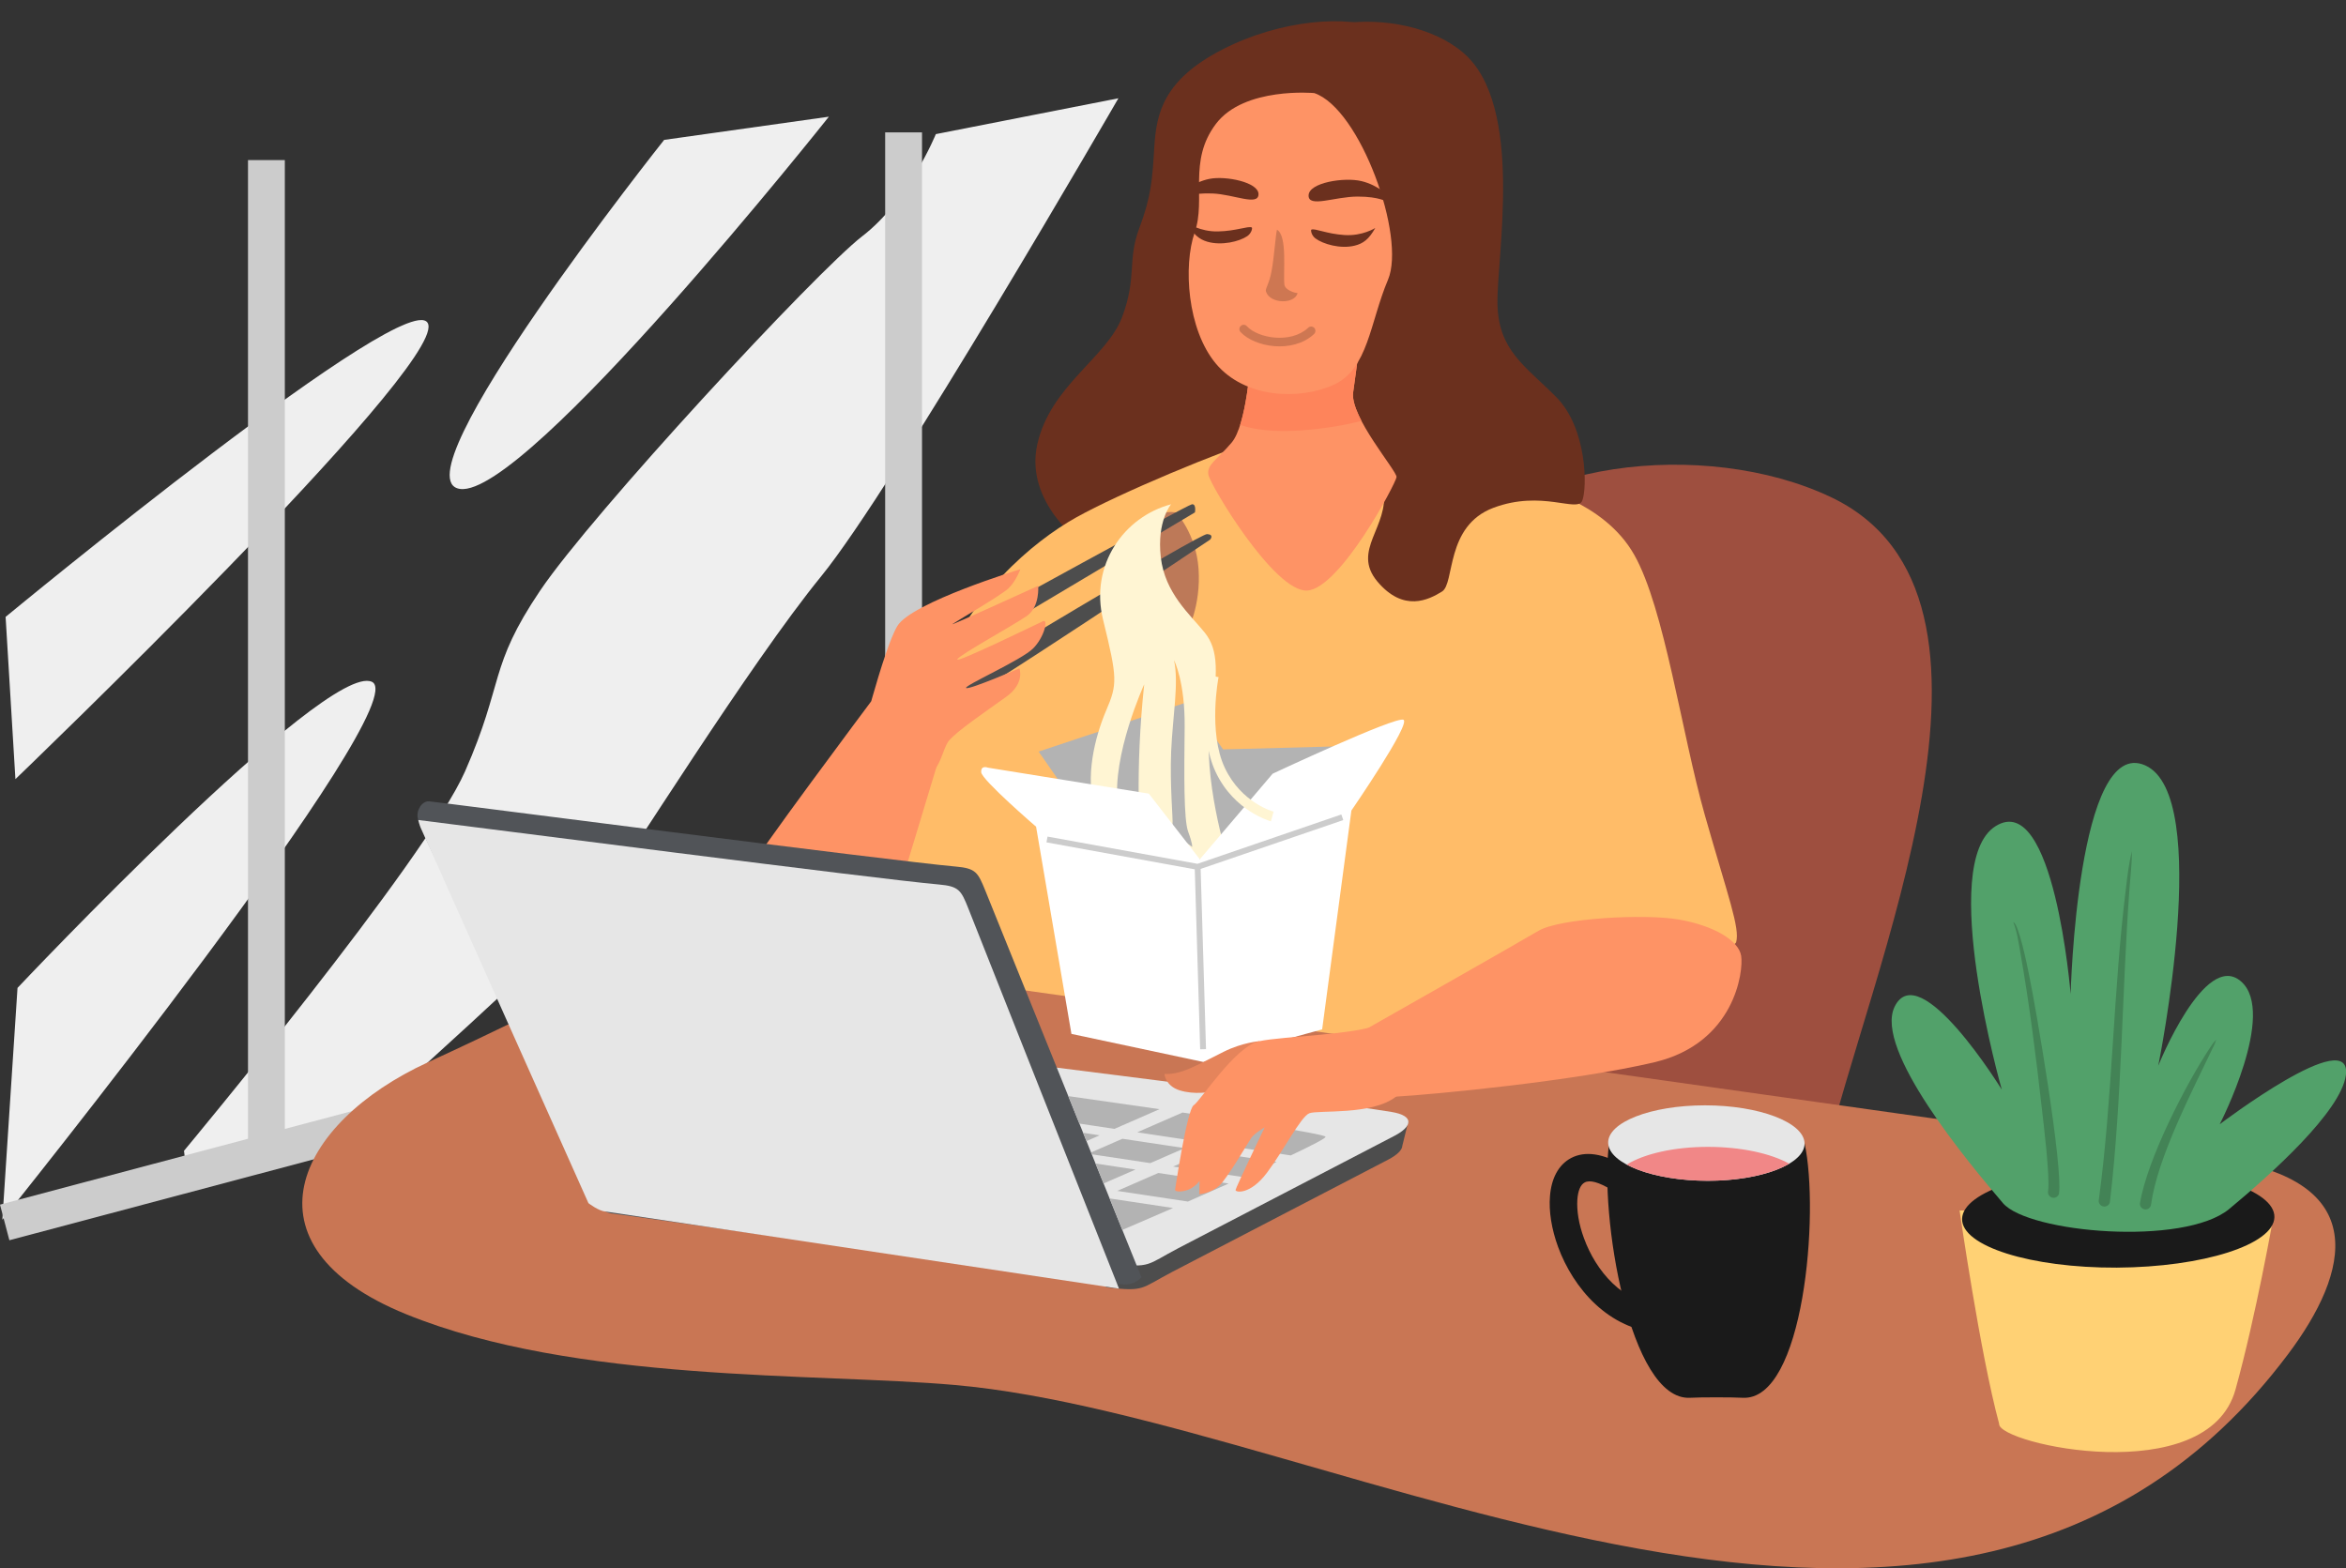 <?xml version="1.0" encoding="UTF-8"?><svg xmlns="http://www.w3.org/2000/svg" xmlns:xlink="http://www.w3.org/1999/xlink" height="310.3" preserveAspectRatio="xMidYMid meet" version="1.0" viewBox="0.0 -4.2 464.2 310.3" width="464.2" zoomAndPan="magnify"><rect x="0.0" y="-4.2" width="464.2" height="310.3" fill="#333333" stroke="none"/><defs><clipPath id="a"><path d="M 59 181 L 463 181 L 463 306.129 L 59 306.129 Z M 59 181"/></clipPath><clipPath id="b"><path d="M 374 146 L 464.219 146 L 464.219 240 L 374 240 Z M 374 146"/></clipPath></defs><g><g><path d="M 361.012 225.656 C 369.43 188.719 403.551 113.699 362.223 94.141 C 337.363 82.379 297.941 86.984 286.309 106.984 C 277.191 122.68 281.254 222.871 284.055 226.02 C 286.836 229.184 361.012 225.656 361.012 225.656" fill="#9e4f3f" fill-rule="evenodd"/></g><g><path d="M 131.414 23.48 C 131.414 23.48 77.938 90.777 91.043 92.551 C 104.152 94.324 164.008 18.891 164.008 18.891 Z M 36.406 223.516 C 36.406 223.516 84.219 166.129 92.02 148.434 C 99.809 130.719 96.613 127.883 106.887 112.652 C 117.16 97.426 161.441 49.613 170.637 42.523 C 179.852 35.445 185.172 22.34 185.172 22.34 L 221.297 15.246 C 221.297 15.246 176.668 92.469 162.5 109.82 C 148.332 127.172 123.891 166.496 118.934 173.223 C 113.98 179.949 70.895 218.43 70.895 218.43 L 36.887 227.461 Z M 164.355 180.746 C 164.355 180.746 228.82 80.156 228.473 103.887 C 228.105 127.617 185.254 191.367 185.254 191.367 L 158.078 195.246 Z M 240.867 38.711 C 240.867 38.711 202.605 78.746 214.305 78.383 C 225.988 78.035 244.332 51.473 244.332 51.473 Z M 1.109 117.871 C 1.109 117.871 82.328 50.773 84.746 60.004 C 87.184 69.254 3.051 149.973 3.051 149.973 Z M 3.465 191.285 C 3.465 191.285 64.547 126.523 73.594 130.719 C 82.645 134.906 0.465 237.156 0.465 237.156 L 3.465 191.285" fill="#efefef" fill-rule="evenodd"/></g><g><path d="M 0 234.172 L 49.07 221.133 L 49.07 27.477 L 56.359 27.477 L 56.359 219.191 L 175.145 187.625 L 175.145 21.988 L 182.438 21.988 L 182.438 185.684 L 238.199 170.852 L 238.848 13.836 L 246.121 13.871 L 245.457 176.453 L 182.438 193.207 L 182.438 193.508 L 181.328 193.508 L 1.855 241.215 L 0 234.172" fill="#ccc"/></g><g><path d="M 214.238 103.473 C 214.238 103.473 202.652 95.285 205.254 83.703 C 207.84 72.117 219.027 66.535 222.027 58.547 C 225.027 50.559 223.02 47.359 225.422 40.98 C 227.809 34.586 228.008 31.387 228.406 24.809 C 228.82 18.211 230.211 11.617 241.797 5.633 C 253.379 -0.363 266.949 -1.359 273.348 1.641 C 279.73 4.641 282.527 29 281.934 31.984 C 281.336 34.98 278.336 57.555 277.738 61.746 C 277.145 65.938 270.945 90.102 266.949 93.695 C 262.957 97.289 214.238 103.473 214.238 103.473" fill="#6b301e" fill-rule="evenodd"/></g><g><path d="M 303.789 92.188 C 303.789 92.188 317.379 94.988 323.359 105.578 C 329.359 116.148 332.738 140.906 337.332 157.082 C 341.938 173.254 344.324 179.453 343.527 182.254 C 342.734 185.039 280.906 203.613 280.906 203.613 L 260.258 206.414 C 260.258 206.414 227.906 204.012 225.523 203.613 C 223.121 203.219 166.809 189.23 166.809 189.23 C 166.809 189.23 179.984 145.715 185.785 129.738 C 191.566 113.766 204.359 102.977 212.945 98.188 C 221.527 93.398 241.102 85.211 250.68 82.211 C 260.258 79.211 303.789 92.188 303.789 92.188" fill="#ffbc68" fill-rule="evenodd"/></g><g clip-path="url(#a)"><path d="M 133.387 181.988 L 439.328 225.125 C 469.355 229.352 465.016 247.43 452.719 263.785 C 386.699 351.73 264.332 276.461 188.867 269.852 C 161.539 267.449 113.812 269.453 80.391 255.863 C 46.965 242.293 58.562 218 84.648 206.016 C 110.73 194.035 133.387 181.988 133.387 181.988" fill="#c97654" fill-rule="evenodd"/></g><g><path d="M 337.895 229.766 C 346.277 229.766 353.074 228.191 353.008 226.27 C 352.926 224.328 346.031 222.738 337.645 222.738 C 329.227 222.738 322.434 224.328 322.516 226.27 C 322.598 228.191 329.492 229.766 337.895 229.766" fill="#ed9977" fill-rule="evenodd"/></g><g><path d="M 253.18 11.219 C 253.18 11.219 266.949 17.613 268.543 30.789 C 270.148 43.965 262.758 67.133 263.754 78.316 C 264.746 89.504 272.535 85.309 273.746 92.684 C 274.938 100.074 267.352 104.664 272.535 110.863 C 277.738 117.047 282.727 114.461 285.328 112.852 C 287.914 111.262 285.926 99.875 295.504 96.281 C 305.102 92.684 312.074 97.289 313.07 94.891 C 314.082 92.484 314.082 80.504 307.883 74.324 C 301.703 68.125 296.5 65.141 296.301 55.945 C 296.102 46.766 301.703 16.621 289.523 6.23 C 277.344 -4.16 250.578 -0.562 253.18 11.219" fill="#6b301e" fill-rule="evenodd"/></g><g><path d="M 247.48 67.031 C 247.48 67.031 246.688 79.906 243.684 83.402 C 240.703 86.902 238.797 87.695 239.094 89.699 C 239.395 91.691 252.168 113.051 258.664 112.652 C 265.16 112.258 276.23 91.391 276.332 90.199 C 276.43 88.988 267.051 78.219 267.746 73.43 C 268.441 68.621 269.754 58.25 269.754 58.25 L 247.48 67.031" fill="#fe9365" fill-rule="evenodd"/></g><g><path d="M 247.48 67.031 C 247.48 67.031 247 74.77 245.391 79.875 C 248.391 80.934 253.992 81.797 264.02 80.207 C 265.988 79.891 267.766 79.512 269.387 79.078 C 268.277 76.926 267.531 74.887 267.746 73.43 C 268.441 68.621 269.754 58.25 269.754 58.25 L 247.48 67.031" fill="#fe845b" fill-rule="evenodd"/></g><g><path d="M 260.059 14.219 C 260.059 14.219 246.188 12.926 240.602 20.301 C 235 27.691 238.695 35.18 236.395 41.777 C 234.105 48.355 234.902 60.984 240.602 67.777 C 246.285 74.555 256.977 75.051 263.867 71.953 C 270.746 68.855 271.047 59.641 274.641 51.156 C 278.238 42.672 269.156 17.316 260.059 14.219" fill="#fe9365" fill-rule="evenodd"/></g><g><path d="M 213.508 156.039 L 205.52 144.52 L 235.352 134.594 L 242.012 144.09 L 266.355 143.441 L 233.859 171.168 L 213.508 156.039" fill="#b3b3b3" fill-rule="evenodd"/></g><g><path d="M 148.68 167.406 C 148.516 166.477 172.379 134.578 172.379 134.578 L 185.934 145.465 L 175.293 180.648 L 148.68 167.406" fill="#fe9365" fill-rule="evenodd"/></g><g><path d="M 232.664 97.176 C 232.664 97.176 236.66 101.285 237.156 108.359 C 237.652 115.453 235.051 121.352 234.059 121.453 C 233.062 121.551 227.961 118.555 227.363 115.652 C 226.766 112.754 225.77 103.074 225.871 101.883 C 225.969 100.672 227.363 96.578 232.664 97.176" fill="#bd7958" fill-rule="evenodd"/></g><g><path d="M 193.223 118.652 C 193.223 118.652 234.953 95.684 235.848 95.586 C 236.758 95.484 236.441 97.191 236.441 97.191 L 194.02 122.445 L 184.242 126.043 L 193.223 118.652" fill="#4d4d4d" fill-rule="evenodd"/></g><g><path d="M 189.133 130.535 C 189.133 130.535 237.355 101.383 238.848 101.484 C 240.34 101.586 239.441 102.578 239.441 102.578 C 239.441 102.578 190.605 135.34 188.898 135.176 C 187.191 135.008 189.133 130.535 189.133 130.535" fill="#4d4d4d" fill-rule="evenodd"/></g><g><path d="M 231.984 247.461 L 274.691 225.258 C 276.445 224.348 277.441 223.367 277.477 222.523 L 278.668 217.684 L 269.902 219.871 C 249.898 216.953 191.418 209.68 191.418 209.68 L 211.008 239.309 L 218.895 250.527 C 226.602 251.441 225.59 250.793 231.984 247.461" fill="#4d4d4d" fill-rule="evenodd"/></g><g><path d="M 233.18 242.773 L 275.898 220.566 C 279.496 218.695 279.91 216.59 275.336 215.828 C 261.531 213.559 192.609 204.988 192.609 204.988 L 212.199 234.637 L 220.09 245.836 C 227.793 246.75 226.801 246.105 233.18 242.773" fill="#e6e6e6" fill-rule="evenodd"/></g><g><path d="M 225.855 248.539 L 194.965 172.031 C 193.492 168.418 193.094 167.621 189.113 167.273 C 176.188 166.129 86.238 154.445 84.895 154.363 C 83.469 154.281 82.309 156.188 82.676 157.727 C 83.023 159.27 83.387 159.914 83.387 159.914 L 118.836 234.902 C 118.836 234.902 119.91 235.863 121.254 235.945 C 122.43 236.012 203.367 247.68 222.027 249.934 C 224.461 250.23 225.855 248.539 225.855 248.539" fill="#515458" fill-rule="evenodd"/></g><g><path d="M 82.758 158.059 C 83.074 159.352 83.387 159.914 83.387 159.914 L 116.434 233.875 C 116.434 233.875 118.473 235.465 119.812 235.531 L 221.414 250.793 L 191.617 175.594 C 190.176 171.965 189.746 171.168 185.766 170.82 C 173.637 169.758 93.578 159.387 82.758 158.059" fill="#e6e6e6" fill-rule="evenodd"/></g><g><path d="M 268.242 200.613 C 268.242 200.613 300.227 182.484 304.422 179.984 C 308.613 177.496 325.465 176.555 332.242 177.762 C 339.039 178.957 344.027 181.855 344.523 184.938 C 345.02 188.039 343.215 202.223 327.402 205.984 C 311.594 209.73 283.426 212.398 276.23 212.793 C 269.055 213.195 268.242 200.613 268.242 200.613" fill="#fe9365" fill-rule="evenodd"/></g><g><path d="M 169.676 144.719 C 169.676 144.719 174.746 124.32 177.562 119.664 C 180.363 115.008 201.906 108.43 201.906 108.43 C 201.906 108.43 201.016 110.863 199.504 112.258 C 198.016 113.648 189.18 118.77 188.453 119.297 C 187.707 119.812 205.422 111.727 205.422 111.727 C 205.422 111.727 205.801 115.82 203.219 117.656 C 200.633 119.48 189.828 125.379 189.414 126.273 C 189 127.172 205.305 119.215 206.383 118.719 C 207.477 118.223 206.664 121.883 204.395 124.137 C 202.125 126.406 190.574 131.543 191.172 131.941 C 191.781 132.324 201.711 128.051 201.711 128.051 C 201.711 128.051 202.871 131 199.059 133.715 C 195.246 136.434 188.98 140.711 187.691 142.465 C 186.379 144.223 186.184 148.266 182.801 149.875 C 179.422 151.465 172.461 148.48 169.676 144.719" fill="#fe9365" fill-rule="evenodd"/></g><g><path d="M 226.402 131.215 C 226.402 131.215 219.973 145.281 221.18 154.93 C 222.391 164.574 225.605 161.488 225.605 161.488 C 225.605 161.488 224.527 148.762 226.402 131.215 Z M 232.301 126.441 C 232.301 126.441 234.504 130.633 234.406 139.715 C 234.305 148.797 234.207 157.992 235.102 160.379 C 235.996 162.781 235.895 163.379 235.895 163.379 C 235.895 163.379 231.738 160.594 232.004 158.887 C 232.137 158.043 231.453 151.148 231.738 144.422 C 232.035 137.594 233.297 130.898 232.301 126.441 Z M 218.266 118.438 C 221.113 130.02 221.113 131.164 218.879 136.383 C 216.641 141.621 214.602 149.805 216.738 155.824 C 218.879 161.855 231.523 165.367 231.523 165.367 C 231.523 165.367 243.852 166.395 243.238 166.062 C 242.625 165.715 237.934 149.012 239.477 139.004 C 241 129.012 241.199 124.453 238.348 120.938 C 235.5 117.41 230.492 113.199 229.684 106.043 C 228.871 98.883 231.723 95.586 231.723 95.586 C 222.426 98.035 215.598 107.598 218.266 118.438" fill="#fff5d3" fill-rule="evenodd"/></g><g><path d="M 205.008 159.387 C 205.008 159.387 194.254 150.121 194.152 148.613 C 194.055 147.121 195.48 147.703 195.48 147.703 L 227.312 152.84 L 237.406 165.832 L 251.82 148.895 C 251.82 148.895 276.082 137.527 277.691 138.223 C 279.281 138.918 267.398 156.188 267.398 156.188 L 261.613 199.488 L 238.133 205.949 L 212 200.383 L 205.008 159.387" fill="#fff" fill-rule="evenodd"/></g><g><path d="M 236.941 166.727 L 265.41 156.965 L 265.789 158.074 L 237.57 167.738 L 238.633 203.398 L 237.473 203.434 L 236.41 167.82 L 207.062 162.484 L 207.277 161.34 L 236.941 166.727" fill="#ccc"/></g><g><path d="M 241.117 129.789 C 241.102 129.82 238.996 140.66 242.359 147.754 C 245.656 154.73 251.988 156.402 252.004 156.402 L 251.473 158.324 C 251.457 158.309 244.246 156.402 240.555 148.598 C 236.926 140.926 239.145 129.457 239.16 129.422 L 241.117 129.789" fill="#fff5d3" fill-rule="evenodd"/></g><g><path d="M 252.684 41.262 C 254.789 42.473 253.859 49.73 254.145 52.133 C 254.273 53.16 256.098 53.773 256.742 53.789 C 256.246 55.996 251.324 56.012 250.496 53.492 C 250.297 52.895 251.094 52.148 251.59 49.5 C 252.137 46.684 252.418 41.961 252.684 41.262" fill="#ce7752" fill-rule="evenodd"/></g><g><path d="M 234.008 33.891 C 234.008 33.891 236.145 31.816 239.344 31.188 C 242.539 30.559 249.055 31.852 249.02 34.238 C 248.988 36.621 244.184 34.27 239.941 34.086 C 235.715 33.922 234.754 34.867 234.223 34.699 C 233.711 34.52 234.008 33.891 234.008 33.891" fill="#6b301e" fill-rule="evenodd"/></g><g><path d="M 274.973 34.75 C 274.973 34.75 272.77 32.445 269.387 31.637 C 266.008 30.824 258.996 31.914 258.93 34.453 C 258.848 36.988 264.102 34.699 268.625 34.699 C 273.133 34.699 274.129 35.777 274.707 35.594 C 275.27 35.43 274.973 34.75 274.973 34.75" fill="#6b301e" fill-rule="evenodd"/></g><g><path d="M 260.008 61.895 C 260.355 61.562 260.371 61.031 260.059 60.684 C 259.727 60.352 259.195 60.32 258.848 60.652 L 258.801 60.699 C 257.074 62.277 254.621 62.789 252.305 62.605 C 249.98 62.426 247.844 61.547 246.734 60.371 L 246.703 60.336 C 246.387 59.988 245.84 59.973 245.508 60.305 C 245.16 60.617 245.145 61.148 245.457 61.496 L 245.492 61.531 C 246.867 63.004 249.438 64.082 252.168 64.297 C 254.902 64.512 257.84 63.883 259.961 61.945 L 260.008 61.895" fill="#ce7752" fill-rule="evenodd"/></g><g><path d="M 272.121 40.914 C 272.121 40.914 269.586 42.539 266.059 42.309 C 262.527 42.09 260.223 40.949 259.492 41.23 C 259.312 41.297 259.461 42.355 260.273 42.969 C 261.797 44.113 265.246 45.105 268.047 44.41 C 269.734 43.996 270.863 43.152 272.121 40.914 Z M 234.953 39.938 C 234.953 39.938 237.438 41.676 241 41.594 C 244.562 41.527 246.949 40.484 247.68 40.801 C 247.859 40.883 247.664 41.926 246.801 42.523 C 245.227 43.602 241.715 44.445 238.91 43.633 C 237.238 43.137 236.129 42.223 234.953 39.938" fill="#6b301e" fill-rule="evenodd"/></g><g><path d="M 387.742 235.316 C 387.742 235.316 391.785 263.586 395.562 277.523 C 395.562 277.539 395.562 277.539 395.562 277.559 C 395.383 281.566 436.812 290.633 442.328 270.777 C 446.371 256.23 449.754 237.023 449.754 237.023 L 418.746 236.227 L 387.742 235.316" fill="#ffd174" fill-rule="evenodd"/></g><g><path d="M 419.41 226.996 C 436.48 226.93 450.199 231.258 450.035 236.676 C 449.887 242.094 435.914 246.535 418.848 246.637 C 401.777 246.703 388.074 242.375 388.238 236.957 C 388.391 231.539 402.344 227.082 419.41 226.996" fill="#1a1a1a" fill-rule="evenodd"/></g><g clip-path="url(#b)"><path d="M 396.324 233.875 C 389.398 225.754 370.773 203.48 374.883 195.012 C 379.789 184.922 396.094 211.418 396.094 211.418 C 396.094 211.418 383.285 166.594 394.852 159.285 C 406.418 151.977 409.715 192.496 409.715 192.496 C 409.715 192.496 411.023 141.273 424.48 147.254 C 437.938 153.27 427.051 206.68 427.051 206.68 C 427.051 206.68 436.266 183.762 443.422 189.992 C 450.582 196.207 439.215 218.262 439.215 218.262 C 439.215 218.262 465.496 198.312 464.172 208.555 C 463.242 215.68 449.402 228.141 441.086 235.035 C 432.137 242.441 401.363 239.773 396.324 233.875" fill="#52a16a" fill-rule="evenodd"/></g><g><path d="M 415.281 233.312 C 418.051 212.762 418.117 191.949 420.672 171.465 C 420.969 169.047 421.219 166.594 421.848 164.242 C 421.848 166.578 421.547 169.195 421.367 171.547 C 419.859 192.113 419.891 213.227 417.488 233.625 C 417.402 234.207 416.859 234.621 416.246 234.539 C 415.633 234.453 415.199 233.906 415.281 233.312 Z M 405.258 231.438 C 405.641 228.668 404.379 218.23 403.98 214.832 C 402.855 204.758 401.512 194.137 399.738 184.16 C 399.426 182.336 399.078 180 398.363 178.293 C 399.426 178.395 401.215 187.324 401.43 188.402 C 402.973 195.895 408.191 226.484 407.41 232.02 C 407.246 232.598 406.633 232.945 406.055 232.781 C 405.457 232.613 405.109 232.02 405.258 231.438 Z M 423.438 233.875 C 424.848 225.258 432.484 210.328 437.391 202.969 C 438.02 202.023 437.789 202.34 438.52 201.512 C 438.152 202.586 438.336 202.156 437.82 203.199 C 433.73 211.785 426.867 224.941 425.625 234.172 C 425.543 234.77 424.996 235.199 424.383 235.102 C 423.785 235.02 423.34 234.473 423.438 233.875" fill="#438356" fill-rule="evenodd"/></g><g><path d="M 357.066 221.992 C 360.066 235.828 356.938 273.082 344.805 272.387 C 342.883 272.27 336.336 272.27 334.434 272.387 C 322.367 273.082 316.418 235.828 318.406 221.992 L 337.961 228.141 L 357.066 221.992" fill="#1a1a1a" fill-rule="evenodd"/></g><g><path d="M 321.836 226.797 C 317.18 223.863 313.535 223.551 310.883 224.941 C 308.328 226.285 306.957 229.051 306.691 232.5 C 306.441 235.449 307.004 239.012 308.297 242.543 C 311.297 250.695 318.289 258.949 328.531 259.578 L 328.633 254.141 C 321.074 253.695 315.754 247.23 313.418 240.816 C 312.391 238.051 311.961 235.332 312.109 233.145 C 312.242 231.453 312.707 230.227 313.566 229.781 C 314.527 229.25 316.301 229.648 319.055 231.355 L 321.836 226.797" fill="#1a1a1a"/></g><g><path d="M 337.93 229.449 C 348.617 229.449 357.219 226.086 357.066 221.992 C 356.902 217.883 348.07 214.52 337.363 214.52 C 326.645 214.52 318.059 217.883 318.207 221.992 C 318.371 226.086 327.207 229.449 337.93 229.449" fill="#e6e6e6" fill-rule="evenodd"/></g><g><path d="M 337.93 229.449 C 344.703 229.449 350.637 228.109 354.035 226.07 C 350.438 224.062 344.559 222.738 337.977 222.738 C 331.184 222.738 325.27 224.129 321.871 226.25 C 325.449 228.191 331.332 229.449 337.93 229.449" fill="#f18787" fill-rule="evenodd"/></g><g><path d="M 214.984 221.594 L 214.32 219.953 L 217.586 220.453 Z M 216.027 224.211 L 215.879 223.848 L 222.094 221.133 L 234.406 222.988 L 227.609 225.953 Z M 218.363 229.98 L 216.773 226.035 L 224.68 227.23 Z M 232.117 234.836 C 227.941 236.66 224.328 238.215 222.074 239.18 L 219.559 232.945 Z M 243.105 229.996 C 240.402 231.207 237.652 232.418 235.051 233.559 L 221.062 231.453 L 229.188 227.906 Z M 252.602 225.723 C 250.562 226.664 248.324 227.676 245.988 228.723 L 232.117 226.633 L 238.91 223.668 Z M 250.73 218.496 C 257.355 219.574 262.129 220.434 262.277 220.734 C 262.41 220.996 259.609 222.441 255.402 224.43 L 241.848 222.375 Z M 233.977 215.945 C 238.168 216.559 242.41 217.203 246.27 217.801 L 237.34 221.711 L 225.027 219.855 Z M 211.387 212.695 C 215.066 213.227 221.926 214.188 229.434 215.281 L 220.52 219.176 L 213.574 218.133 L 211.387 212.695" fill="#b3b3b3" fill-rule="evenodd"/></g><g><path d="M 249.188 201.824 C 249.188 201.824 245.84 202.074 242.145 203.914 C 238.449 205.77 236.18 207.027 234.008 207.758 C 231.836 208.488 230.41 208.305 230.41 208.305 C 230.41 208.305 230.562 210.656 233.41 211.551 C 236.262 212.449 239.594 211.949 240.355 211.602 C 241.102 211.254 247.031 207.508 247.332 207.012 C 247.629 206.516 249.188 201.824 249.188 201.824" fill="#e5845b" fill-rule="evenodd"/></g><g><path d="M 273.133 198.43 C 268.242 200.613 253.977 200.812 249.188 201.824 C 244.398 202.82 237.504 213.691 236.195 214.5 C 234.902 215.297 232.613 230.578 232.516 231.172 C 232.398 231.77 234.355 231.668 235.551 231.023 C 236.758 230.375 237.355 229.465 237.355 229.465 L 237.305 232.117 C 237.305 232.117 239.594 231.918 241.25 230.426 C 242.891 228.918 246.883 221.977 247.578 220.98 C 248.277 219.988 250.23 218.895 250.23 218.895 C 250.23 218.895 244.531 230.773 244.48 231.273 C 244.43 231.77 247.383 232.266 250.68 227.875 C 253.977 223.484 257.371 216.789 259.062 216.094 C 260.77 215.398 271.477 216.559 276.23 212.793 C 281.004 209.051 283.125 200.434 273.133 198.43" fill="#fe9365" fill-rule="evenodd"/></g></g></svg>